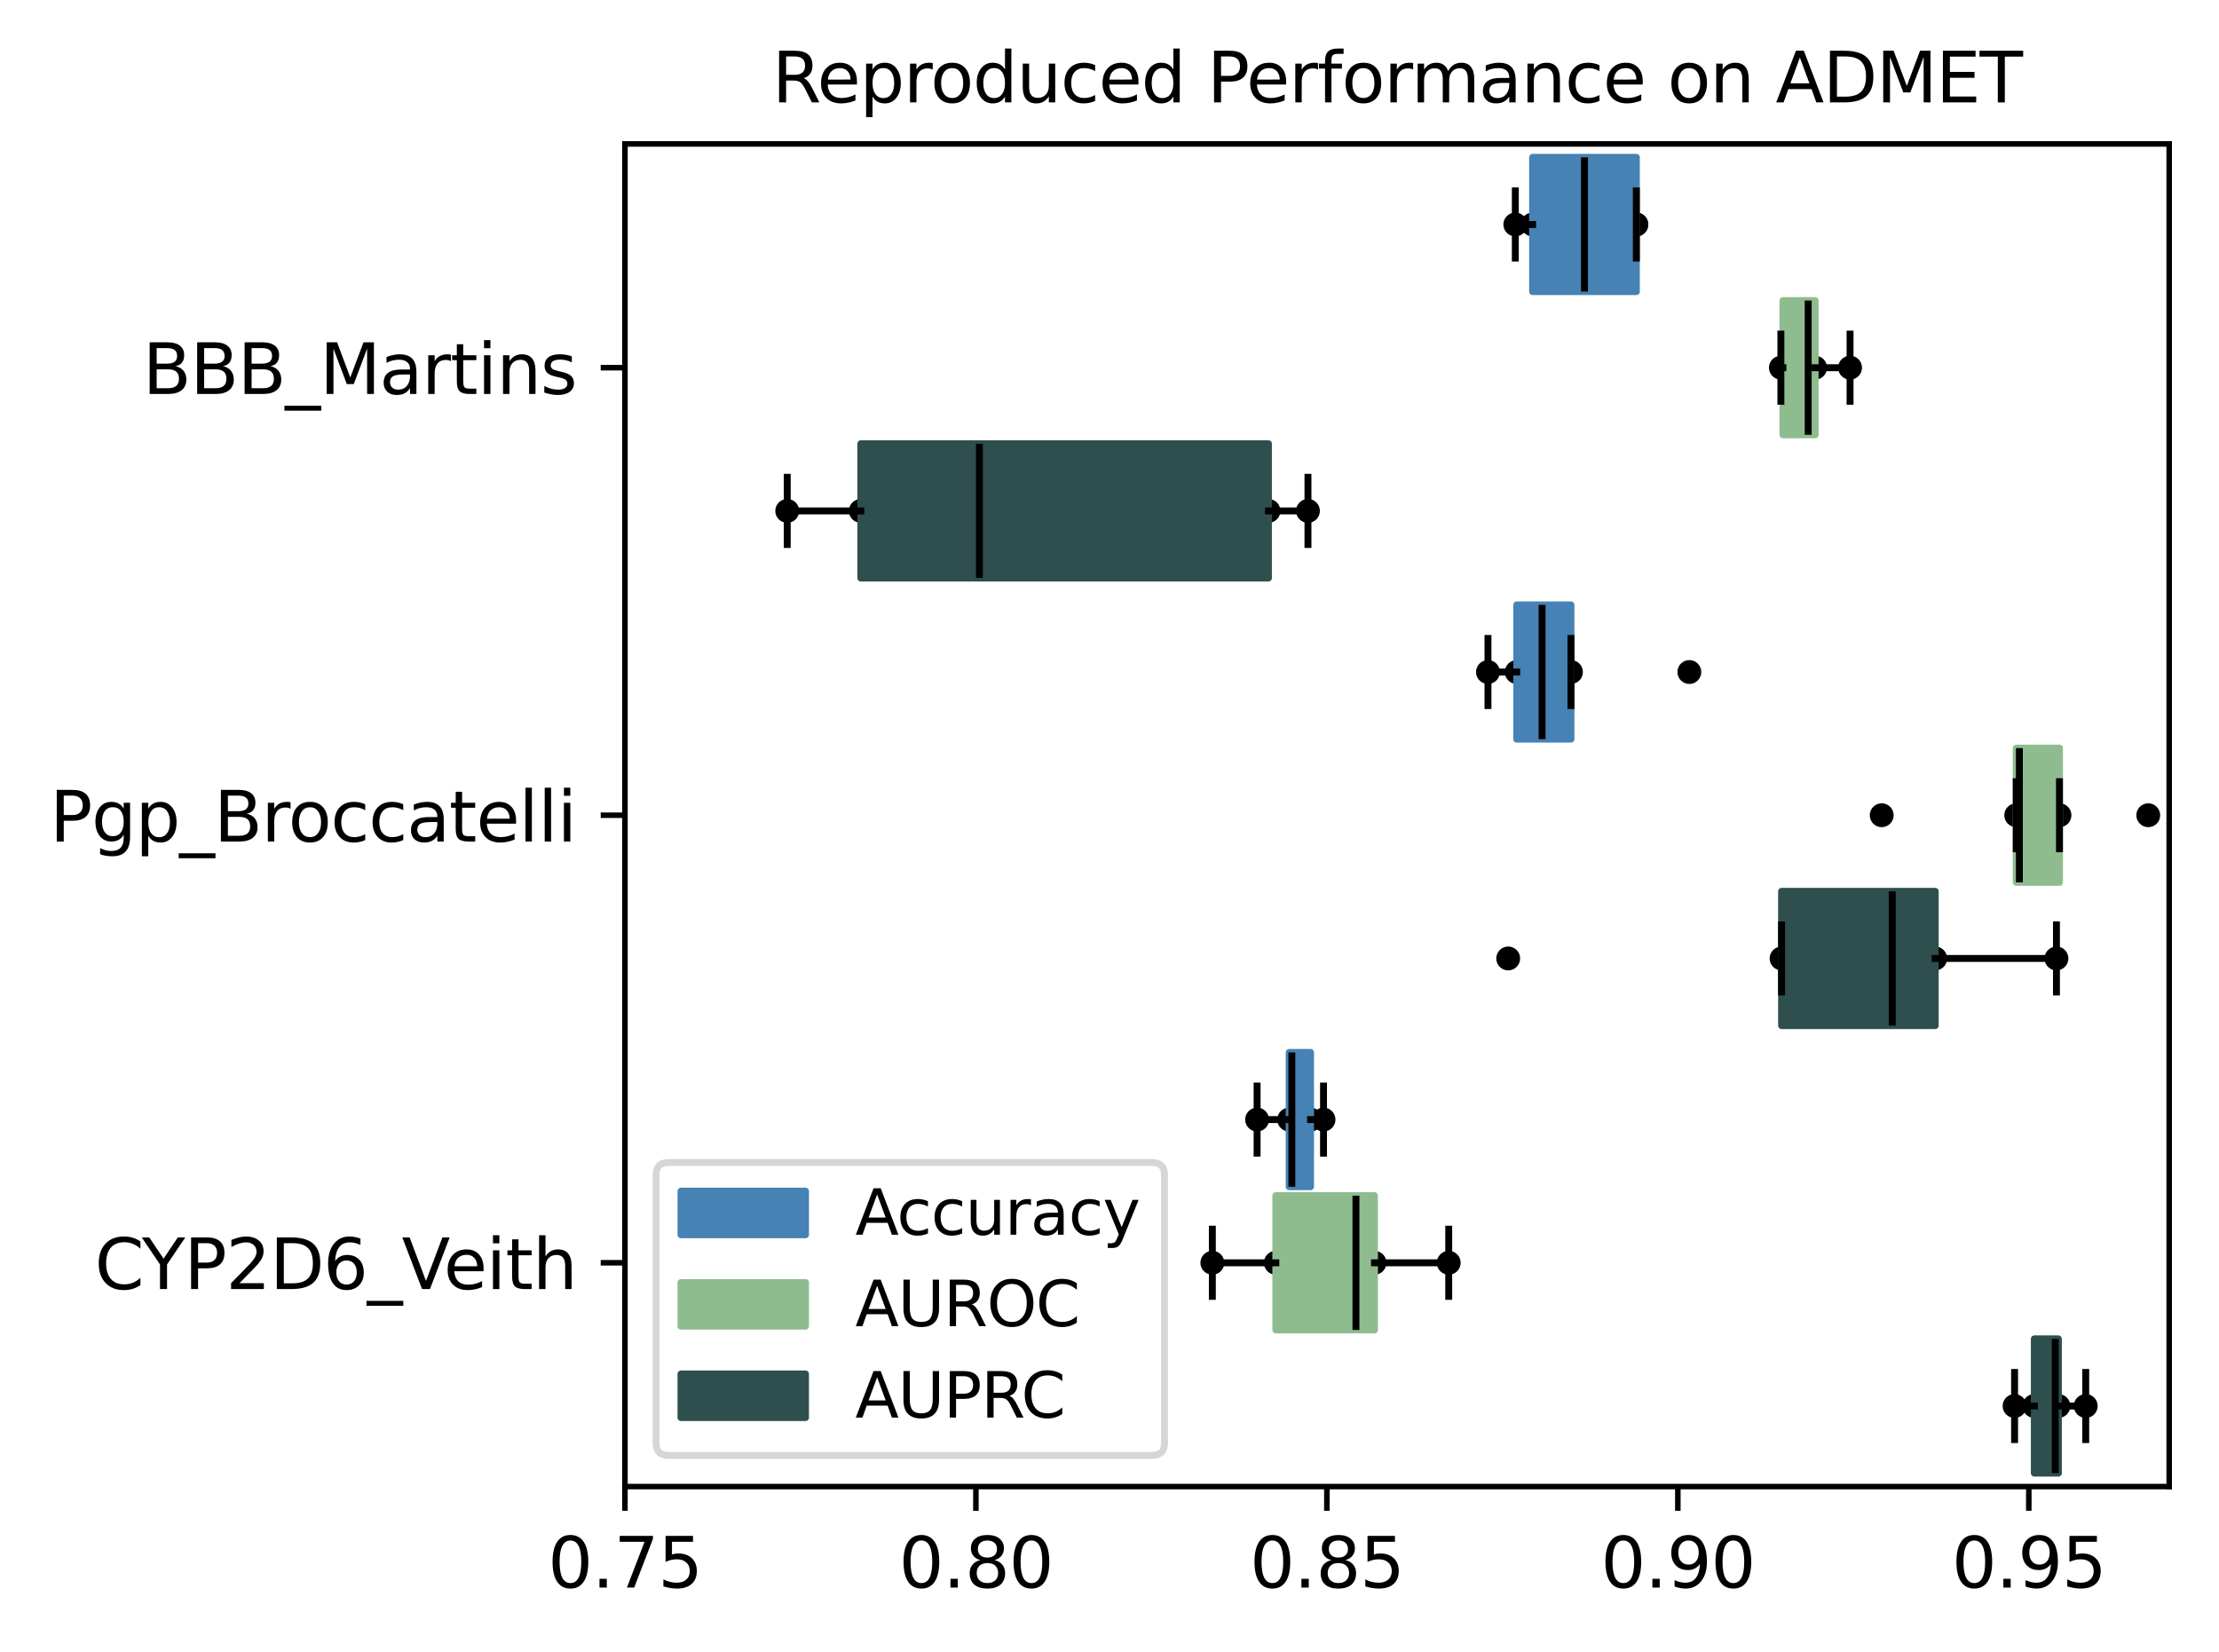 <?xml version="1.0" encoding="utf-8" standalone="no"?>
<!DOCTYPE svg PUBLIC "-//W3C//DTD SVG 1.1//EN"
  "http://www.w3.org/Graphics/SVG/1.1/DTD/svg11.dtd">
<svg xmlns:xlink="http://www.w3.org/1999/xlink" width="320.725pt" height="238.717pt" viewBox="0 0 320.725 238.717" xmlns="http://www.w3.org/2000/svg" version="1.1">
 <defs>
  <style type="text/css">*{stroke-linejoin: round; stroke-linecap: butt}</style>
 </defs>
 <g id="figure_1">
  <g id="patch_1">
   <path d="M 0 238.717 
L 320.725 238.717 
L 320.725 0 
L 0 0 
z
" style="fill: #ffffff"/>
  </g>
  <g id="axes_1">
   <g id="patch_2">
    <path d="M 90.325 214.838 
L 313.525 214.838 
L 313.525 20.798 
L 90.325 20.798 
z
" style="fill: #ffffff"/>
   </g>
   <g id="PathCollection_1">
    <defs>
     <path id="m3f342cb755" d="M 0 1.225 
C 0.325 1.225 0.636 1.096 0.866 0.866 
C 1.096 0.636 1.225 0.325 1.225 0 
C 1.225 -0.325 1.096 -0.636 0.866 -0.866 
C 0.636 -1.096 0.325 -1.225 0 -1.225 
C -0.325 -1.225 -0.636 -1.096 -0.866 -0.866 
C -1.096 -0.636 -1.225 -0.325 -1.225 0 
C -1.225 0.325 -1.096 0.636 -0.866 0.866 
C -0.636 1.096 -0.325 1.225 0 1.225 
z
" style="stroke: #000000"/>
    </defs>
    <g clip-path="url(#p1c1a821bb2)">
     <use xlink:href="#m3f342cb755" x="186.332" y="161.801" style="stroke: #000000"/>
     <use xlink:href="#m3f342cb755" x="186.718" y="161.801" style="stroke: #000000"/>
     <use xlink:href="#m3f342cb755" x="189.423" y="161.801" style="stroke: #000000"/>
     <use xlink:href="#m3f342cb755" x="181.696" y="161.801" style="stroke: #000000"/>
     <use xlink:href="#m3f342cb755" x="191.296" y="161.801" style="stroke: #000000"/>
    </g>
   </g>
   <g id="PathCollection_2">
    <g clip-path="url(#p1c1a821bb2)">
     <use xlink:href="#m3f342cb755" x="244.17" y="97.121" style="stroke: #000000"/>
     <use xlink:href="#m3f342cb755" x="219.222" y="97.121" style="stroke: #000000"/>
     <use xlink:href="#m3f342cb755" x="222.884" y="97.121" style="stroke: #000000"/>
     <use xlink:href="#m3f342cb755" x="215.064" y="97.121" style="stroke: #000000"/>
     <use xlink:href="#m3f342cb755" x="227.059" y="97.121" style="stroke: #000000"/>
    </g>
   </g>
   <g id="PathCollection_3">
    <g clip-path="url(#p1c1a821bb2)">
     <use xlink:href="#m3f342cb755" x="219.017" y="32.441" style="stroke: #000000"/>
     <use xlink:href="#m3f342cb755" x="229.013" y="32.441" style="stroke: #000000"/>
     <use xlink:href="#m3f342cb755" x="221.516" y="32.441" style="stroke: #000000"/>
     <use xlink:href="#m3f342cb755" x="236.51" y="32.441" style="stroke: #000000"/>
     <use xlink:href="#m3f342cb755" x="236.51" y="32.441" style="stroke: #000000"/>
    </g>
   </g>
   <g id="PathCollection_4">
    <g clip-path="url(#p1c1a821bb2)">
     <use xlink:href="#m3f342cb755" x="195.982" y="182.498" style="stroke: #000000"/>
     <use xlink:href="#m3f342cb755" x="175.227" y="182.498" style="stroke: #000000"/>
     <use xlink:href="#m3f342cb755" x="198.662" y="182.498" style="stroke: #000000"/>
     <use xlink:href="#m3f342cb755" x="209.393" y="182.498" style="stroke: #000000"/>
     <use xlink:href="#m3f342cb755" x="184.401" y="182.498" style="stroke: #000000"/>
    </g>
   </g>
   <g id="PathCollection_5">
    <g clip-path="url(#p1c1a821bb2)">
     <use xlink:href="#m3f342cb755" x="297.669" y="117.818" style="stroke: #000000"/>
     <use xlink:href="#m3f342cb755" x="291.417" y="117.818" style="stroke: #000000"/>
     <use xlink:href="#m3f342cb755" x="291.875" y="117.818" style="stroke: #000000"/>
     <use xlink:href="#m3f342cb755" x="271.974" y="117.818" style="stroke: #000000"/>
     <use xlink:href="#m3f342cb755" x="310.501" y="117.818" style="stroke: #000000"/>
    </g>
   </g>
   <g id="PathCollection_6">
    <g clip-path="url(#p1c1a821bb2)">
     <use xlink:href="#m3f342cb755" x="257.402" y="53.138" style="stroke: #000000"/>
     <use xlink:href="#m3f342cb755" x="267.4" y="53.138" style="stroke: #000000"/>
     <use xlink:href="#m3f342cb755" x="262.35" y="53.138" style="stroke: #000000"/>
     <use xlink:href="#m3f342cb755" x="261.348" y="53.138" style="stroke: #000000"/>
     <use xlink:href="#m3f342cb755" x="257.696" y="53.138" style="stroke: #000000"/>
    </g>
   </g>
   <g id="PathCollection_7">
    <g clip-path="url(#p1c1a821bb2)">
     <use xlink:href="#m3f342cb755" x="297.511" y="203.196" style="stroke: #000000"/>
     <use xlink:href="#m3f342cb755" x="291.178" y="203.196" style="stroke: #000000"/>
     <use xlink:href="#m3f342cb755" x="297.058" y="203.196" style="stroke: #000000"/>
     <use xlink:href="#m3f342cb755" x="301.462" y="203.196" style="stroke: #000000"/>
     <use xlink:href="#m3f342cb755" x="294.033" y="203.196" style="stroke: #000000"/>
    </g>
   </g>
   <g id="PathCollection_8">
    <g clip-path="url(#p1c1a821bb2)">
     <use xlink:href="#m3f342cb755" x="273.494" y="138.516" style="stroke: #000000"/>
     <use xlink:href="#m3f342cb755" x="279.707" y="138.516" style="stroke: #000000"/>
     <use xlink:href="#m3f342cb755" x="257.502" y="138.516" style="stroke: #000000"/>
     <use xlink:href="#m3f342cb755" x="217.989" y="138.516" style="stroke: #000000"/>
     <use xlink:href="#m3f342cb755" x="297.231" y="138.516" style="stroke: #000000"/>
    </g>
   </g>
   <g id="PathCollection_9">
    <g clip-path="url(#p1c1a821bb2)">
     <use xlink:href="#m3f342cb755" x="183.334" y="73.836" style="stroke: #000000"/>
     <use xlink:href="#m3f342cb755" x="141.558" y="73.836" style="stroke: #000000"/>
     <use xlink:href="#m3f342cb755" x="124.418" y="73.836" style="stroke: #000000"/>
     <use xlink:href="#m3f342cb755" x="113.782" y="73.836" style="stroke: #000000"/>
     <use xlink:href="#m3f342cb755" x="189.046" y="73.836" style="stroke: #000000"/>
    </g>
   </g>
   <g id="matplotlib.axis_1">
    <g id="xtick_1">
     <g id="line2d_1">
      <defs>
       <path id="m8754892f93" d="M 0 0 
L 0 3.5 
" style="stroke: #000000; stroke-width: 0.8"/>
      </defs>
      <g>
       <use xlink:href="#m8754892f93" x="90.325" y="214.838" style="stroke: #000000; stroke-width: 0.8"/>
      </g>
     </g>
     <g id="text_1">
      <!-- 0.75 -->
      <g transform="translate(79.192 229.437) scale(0.1 -0.1)">
       <defs>
        <path id="DejaVuSans-30" d="M 2034 4250 
Q 1547 4250 1301 3770 
Q 1056 3291 1056 2328 
Q 1056 1369 1301 889 
Q 1547 409 2034 409 
Q 2525 409 2770 889 
Q 3016 1369 3016 2328 
Q 3016 3291 2770 3770 
Q 2525 4250 2034 4250 
z
M 2034 4750 
Q 2819 4750 3233 4129 
Q 3647 3509 3647 2328 
Q 3647 1150 3233 529 
Q 2819 -91 2034 -91 
Q 1250 -91 836 529 
Q 422 1150 422 2328 
Q 422 3509 836 4129 
Q 1250 4750 2034 4750 
z
" transform="scale(0.016)"/>
        <path id="DejaVuSans-2e" d="M 684 794 
L 1344 794 
L 1344 0 
L 684 0 
L 684 794 
z
" transform="scale(0.016)"/>
        <path id="DejaVuSans-37" d="M 525 4666 
L 3525 4666 
L 3525 4397 
L 1831 0 
L 1172 0 
L 2766 4134 
L 525 4134 
L 525 4666 
z
" transform="scale(0.016)"/>
        <path id="DejaVuSans-35" d="M 691 4666 
L 3169 4666 
L 3169 4134 
L 1269 4134 
L 1269 2991 
Q 1406 3038 1543 3061 
Q 1681 3084 1819 3084 
Q 2600 3084 3056 2656 
Q 3513 2228 3513 1497 
Q 3513 744 3044 326 
Q 2575 -91 1722 -91 
Q 1428 -91 1123 -41 
Q 819 9 494 109 
L 494 744 
Q 775 591 1075 516 
Q 1375 441 1709 441 
Q 2250 441 2565 725 
Q 2881 1009 2881 1497 
Q 2881 1984 2565 2268 
Q 2250 2553 1709 2553 
Q 1456 2553 1204 2497 
Q 953 2441 691 2322 
L 691 4666 
z
" transform="scale(0.016)"/>
       </defs>
       <use xlink:href="#DejaVuSans-30"/>
       <use xlink:href="#DejaVuSans-2e" x="63.623"/>
       <use xlink:href="#DejaVuSans-37" x="95.41"/>
       <use xlink:href="#DejaVuSans-35" x="159.033"/>
      </g>
     </g>
    </g>
    <g id="xtick_2">
     <g id="line2d_2">
      <g>
       <use xlink:href="#m8754892f93" x="141.052" y="214.838" style="stroke: #000000; stroke-width: 0.8"/>
      </g>
     </g>
     <g id="text_2">
      <!-- 0.80 -->
      <g transform="translate(129.919 229.437) scale(0.1 -0.1)">
       <defs>
        <path id="DejaVuSans-38" d="M 2034 2216 
Q 1584 2216 1326 1975 
Q 1069 1734 1069 1313 
Q 1069 891 1326 650 
Q 1584 409 2034 409 
Q 2484 409 2743 651 
Q 3003 894 3003 1313 
Q 3003 1734 2745 1975 
Q 2488 2216 2034 2216 
z
M 1403 2484 
Q 997 2584 770 2862 
Q 544 3141 544 3541 
Q 544 4100 942 4425 
Q 1341 4750 2034 4750 
Q 2731 4750 3128 4425 
Q 3525 4100 3525 3541 
Q 3525 3141 3298 2862 
Q 3072 2584 2669 2484 
Q 3125 2378 3379 2068 
Q 3634 1759 3634 1313 
Q 3634 634 3220 271 
Q 2806 -91 2034 -91 
Q 1263 -91 848 271 
Q 434 634 434 1313 
Q 434 1759 690 2068 
Q 947 2378 1403 2484 
z
M 1172 3481 
Q 1172 3119 1398 2916 
Q 1625 2713 2034 2713 
Q 2441 2713 2670 2916 
Q 2900 3119 2900 3481 
Q 2900 3844 2670 4047 
Q 2441 4250 2034 4250 
Q 1625 4250 1398 4047 
Q 1172 3844 1172 3481 
z
" transform="scale(0.016)"/>
       </defs>
       <use xlink:href="#DejaVuSans-30"/>
       <use xlink:href="#DejaVuSans-2e" x="63.623"/>
       <use xlink:href="#DejaVuSans-38" x="95.41"/>
       <use xlink:href="#DejaVuSans-30" x="159.033"/>
      </g>
     </g>
    </g>
    <g id="xtick_3">
     <g id="line2d_3">
      <g>
       <use xlink:href="#m8754892f93" x="191.78" y="214.838" style="stroke: #000000; stroke-width: 0.8"/>
      </g>
     </g>
     <g id="text_3">
      <!-- 0.85 -->
      <g transform="translate(180.647 229.437) scale(0.1 -0.1)">
       <use xlink:href="#DejaVuSans-30"/>
       <use xlink:href="#DejaVuSans-2e" x="63.623"/>
       <use xlink:href="#DejaVuSans-38" x="95.41"/>
       <use xlink:href="#DejaVuSans-35" x="159.033"/>
      </g>
     </g>
    </g>
    <g id="xtick_4">
     <g id="line2d_4">
      <g>
       <use xlink:href="#m8754892f93" x="242.507" y="214.838" style="stroke: #000000; stroke-width: 0.8"/>
      </g>
     </g>
     <g id="text_4">
      <!-- 0.90 -->
      <g transform="translate(231.374 229.437) scale(0.1 -0.1)">
       <defs>
        <path id="DejaVuSans-39" d="M 703 97 
L 703 672 
Q 941 559 1184 500 
Q 1428 441 1663 441 
Q 2288 441 2617 861 
Q 2947 1281 2994 2138 
Q 2813 1869 2534 1725 
Q 2256 1581 1919 1581 
Q 1219 1581 811 2004 
Q 403 2428 403 3163 
Q 403 3881 828 4315 
Q 1253 4750 1959 4750 
Q 2769 4750 3195 4129 
Q 3622 3509 3622 2328 
Q 3622 1225 3098 567 
Q 2575 -91 1691 -91 
Q 1453 -91 1209 -44 
Q 966 3 703 97 
z
M 1959 2075 
Q 2384 2075 2632 2365 
Q 2881 2656 2881 3163 
Q 2881 3666 2632 3958 
Q 2384 4250 1959 4250 
Q 1534 4250 1286 3958 
Q 1038 3666 1038 3163 
Q 1038 2656 1286 2365 
Q 1534 2075 1959 2075 
z
" transform="scale(0.016)"/>
       </defs>
       <use xlink:href="#DejaVuSans-30"/>
       <use xlink:href="#DejaVuSans-2e" x="63.623"/>
       <use xlink:href="#DejaVuSans-39" x="95.41"/>
       <use xlink:href="#DejaVuSans-30" x="159.033"/>
      </g>
     </g>
    </g>
    <g id="xtick_5">
     <g id="line2d_5">
      <g>
       <use xlink:href="#m8754892f93" x="293.234" y="214.838" style="stroke: #000000; stroke-width: 0.8"/>
      </g>
     </g>
     <g id="text_5">
      <!-- 0.95 -->
      <g transform="translate(282.101 229.437) scale(0.1 -0.1)">
       <use xlink:href="#DejaVuSans-30"/>
       <use xlink:href="#DejaVuSans-2e" x="63.623"/>
       <use xlink:href="#DejaVuSans-39" x="95.41"/>
       <use xlink:href="#DejaVuSans-35" x="159.033"/>
      </g>
     </g>
    </g>
   </g>
   <g id="matplotlib.axis_2">
    <g id="ytick_1">
     <g id="line2d_6">
      <defs>
       <path id="m42e9a4eefe" d="M 0 0 
L -3.5 0 
" style="stroke: #000000; stroke-width: 0.8"/>
      </defs>
      <g>
       <use xlink:href="#m42e9a4eefe" x="90.325" y="182.498" style="stroke: #000000; stroke-width: 0.8"/>
      </g>
     </g>
     <g id="text_6">
      <!-- CYP2D6_Veith -->
      <g transform="translate(13.7 186.298) scale(0.1 -0.1)">
       <defs>
        <path id="DejaVuSans-43" d="M 4122 4306 
L 4122 3641 
Q 3803 3938 3442 4084 
Q 3081 4231 2675 4231 
Q 1875 4231 1450 3742 
Q 1025 3253 1025 2328 
Q 1025 1406 1450 917 
Q 1875 428 2675 428 
Q 3081 428 3442 575 
Q 3803 722 4122 1019 
L 4122 359 
Q 3791 134 3420 21 
Q 3050 -91 2638 -91 
Q 1578 -91 968 557 
Q 359 1206 359 2328 
Q 359 3453 968 4101 
Q 1578 4750 2638 4750 
Q 3056 4750 3426 4639 
Q 3797 4528 4122 4306 
z
" transform="scale(0.016)"/>
        <path id="DejaVuSans-59" d="M -13 4666 
L 666 4666 
L 1959 2747 
L 3244 4666 
L 3922 4666 
L 2272 2222 
L 2272 0 
L 1638 0 
L 1638 2222 
L -13 4666 
z
" transform="scale(0.016)"/>
        <path id="DejaVuSans-50" d="M 1259 4147 
L 1259 2394 
L 2053 2394 
Q 2494 2394 2734 2622 
Q 2975 2850 2975 3272 
Q 2975 3691 2734 3919 
Q 2494 4147 2053 4147 
L 1259 4147 
z
M 628 4666 
L 2053 4666 
Q 2838 4666 3239 4311 
Q 3641 3956 3641 3272 
Q 3641 2581 3239 2228 
Q 2838 1875 2053 1875 
L 1259 1875 
L 1259 0 
L 628 0 
L 628 4666 
z
" transform="scale(0.016)"/>
        <path id="DejaVuSans-32" d="M 1228 531 
L 3431 531 
L 3431 0 
L 469 0 
L 469 531 
Q 828 903 1448 1529 
Q 2069 2156 2228 2338 
Q 2531 2678 2651 2914 
Q 2772 3150 2772 3378 
Q 2772 3750 2511 3984 
Q 2250 4219 1831 4219 
Q 1534 4219 1204 4116 
Q 875 4013 500 3803 
L 500 4441 
Q 881 4594 1212 4672 
Q 1544 4750 1819 4750 
Q 2544 4750 2975 4387 
Q 3406 4025 3406 3419 
Q 3406 3131 3298 2873 
Q 3191 2616 2906 2266 
Q 2828 2175 2409 1742 
Q 1991 1309 1228 531 
z
" transform="scale(0.016)"/>
        <path id="DejaVuSans-44" d="M 1259 4147 
L 1259 519 
L 2022 519 
Q 2988 519 3436 956 
Q 3884 1394 3884 2338 
Q 3884 3275 3436 3711 
Q 2988 4147 2022 4147 
L 1259 4147 
z
M 628 4666 
L 1925 4666 
Q 3281 4666 3915 4102 
Q 4550 3538 4550 2338 
Q 4550 1131 3912 565 
Q 3275 0 1925 0 
L 628 0 
L 628 4666 
z
" transform="scale(0.016)"/>
        <path id="DejaVuSans-36" d="M 2113 2584 
Q 1688 2584 1439 2293 
Q 1191 2003 1191 1497 
Q 1191 994 1439 701 
Q 1688 409 2113 409 
Q 2538 409 2786 701 
Q 3034 994 3034 1497 
Q 3034 2003 2786 2293 
Q 2538 2584 2113 2584 
z
M 3366 4563 
L 3366 3988 
Q 3128 4100 2886 4159 
Q 2644 4219 2406 4219 
Q 1781 4219 1451 3797 
Q 1122 3375 1075 2522 
Q 1259 2794 1537 2939 
Q 1816 3084 2150 3084 
Q 2853 3084 3261 2657 
Q 3669 2231 3669 1497 
Q 3669 778 3244 343 
Q 2819 -91 2113 -91 
Q 1303 -91 875 529 
Q 447 1150 447 2328 
Q 447 3434 972 4092 
Q 1497 4750 2381 4750 
Q 2619 4750 2861 4703 
Q 3103 4656 3366 4563 
z
" transform="scale(0.016)"/>
        <path id="DejaVuSans-5f" d="M 3263 -1063 
L 3263 -1509 
L -63 -1509 
L -63 -1063 
L 3263 -1063 
z
" transform="scale(0.016)"/>
        <path id="DejaVuSans-56" d="M 1831 0 
L 50 4666 
L 709 4666 
L 2188 738 
L 3669 4666 
L 4325 4666 
L 2547 0 
L 1831 0 
z
" transform="scale(0.016)"/>
        <path id="DejaVuSans-65" d="M 3597 1894 
L 3597 1613 
L 953 1613 
Q 991 1019 1311 708 
Q 1631 397 2203 397 
Q 2534 397 2845 478 
Q 3156 559 3463 722 
L 3463 178 
Q 3153 47 2828 -22 
Q 2503 -91 2169 -91 
Q 1331 -91 842 396 
Q 353 884 353 1716 
Q 353 2575 817 3079 
Q 1281 3584 2069 3584 
Q 2775 3584 3186 3129 
Q 3597 2675 3597 1894 
z
M 3022 2063 
Q 3016 2534 2758 2815 
Q 2500 3097 2075 3097 
Q 1594 3097 1305 2825 
Q 1016 2553 972 2059 
L 3022 2063 
z
" transform="scale(0.016)"/>
        <path id="DejaVuSans-69" d="M 603 3500 
L 1178 3500 
L 1178 0 
L 603 0 
L 603 3500 
z
M 603 4863 
L 1178 4863 
L 1178 4134 
L 603 4134 
L 603 4863 
z
" transform="scale(0.016)"/>
        <path id="DejaVuSans-74" d="M 1172 4494 
L 1172 3500 
L 2356 3500 
L 2356 3053 
L 1172 3053 
L 1172 1153 
Q 1172 725 1289 603 
Q 1406 481 1766 481 
L 2356 481 
L 2356 0 
L 1766 0 
Q 1100 0 847 248 
Q 594 497 594 1153 
L 594 3053 
L 172 3053 
L 172 3500 
L 594 3500 
L 594 4494 
L 1172 4494 
z
" transform="scale(0.016)"/>
        <path id="DejaVuSans-68" d="M 3513 2113 
L 3513 0 
L 2938 0 
L 2938 2094 
Q 2938 2591 2744 2837 
Q 2550 3084 2163 3084 
Q 1697 3084 1428 2787 
Q 1159 2491 1159 1978 
L 1159 0 
L 581 0 
L 581 4863 
L 1159 4863 
L 1159 2956 
Q 1366 3272 1645 3428 
Q 1925 3584 2291 3584 
Q 2894 3584 3203 3211 
Q 3513 2838 3513 2113 
z
" transform="scale(0.016)"/>
       </defs>
       <use xlink:href="#DejaVuSans-43"/>
       <use xlink:href="#DejaVuSans-59" x="68.074"/>
       <use xlink:href="#DejaVuSans-50" x="129.158"/>
       <use xlink:href="#DejaVuSans-32" x="189.461"/>
       <use xlink:href="#DejaVuSans-44" x="253.084"/>
       <use xlink:href="#DejaVuSans-36" x="330.086"/>
       <use xlink:href="#DejaVuSans-5f" x="393.709"/>
       <use xlink:href="#DejaVuSans-56" x="443.709"/>
       <use xlink:href="#DejaVuSans-65" x="504.367"/>
       <use xlink:href="#DejaVuSans-69" x="565.891"/>
       <use xlink:href="#DejaVuSans-74" x="593.674"/>
       <use xlink:href="#DejaVuSans-68" x="632.883"/>
      </g>
     </g>
    </g>
    <g id="ytick_2">
     <g id="line2d_7">
      <g>
       <use xlink:href="#m42e9a4eefe" x="90.325" y="117.818" style="stroke: #000000; stroke-width: 0.8"/>
      </g>
     </g>
     <g id="text_7">
      <!-- Pgp_Broccatelli -->
      <g transform="translate(7.2 121.618) scale(0.1 -0.1)">
       <defs>
        <path id="DejaVuSans-67" d="M 2906 1791 
Q 2906 2416 2648 2759 
Q 2391 3103 1925 3103 
Q 1463 3103 1205 2759 
Q 947 2416 947 1791 
Q 947 1169 1205 825 
Q 1463 481 1925 481 
Q 2391 481 2648 825 
Q 2906 1169 2906 1791 
z
M 3481 434 
Q 3481 -459 3084 -895 
Q 2688 -1331 1869 -1331 
Q 1566 -1331 1297 -1286 
Q 1028 -1241 775 -1147 
L 775 -588 
Q 1028 -725 1275 -790 
Q 1522 -856 1778 -856 
Q 2344 -856 2625 -561 
Q 2906 -266 2906 331 
L 2906 616 
Q 2728 306 2450 153 
Q 2172 0 1784 0 
Q 1141 0 747 490 
Q 353 981 353 1791 
Q 353 2603 747 3093 
Q 1141 3584 1784 3584 
Q 2172 3584 2450 3431 
Q 2728 3278 2906 2969 
L 2906 3500 
L 3481 3500 
L 3481 434 
z
" transform="scale(0.016)"/>
        <path id="DejaVuSans-70" d="M 1159 525 
L 1159 -1331 
L 581 -1331 
L 581 3500 
L 1159 3500 
L 1159 2969 
Q 1341 3281 1617 3432 
Q 1894 3584 2278 3584 
Q 2916 3584 3314 3078 
Q 3713 2572 3713 1747 
Q 3713 922 3314 415 
Q 2916 -91 2278 -91 
Q 1894 -91 1617 61 
Q 1341 213 1159 525 
z
M 3116 1747 
Q 3116 2381 2855 2742 
Q 2594 3103 2138 3103 
Q 1681 3103 1420 2742 
Q 1159 2381 1159 1747 
Q 1159 1113 1420 752 
Q 1681 391 2138 391 
Q 2594 391 2855 752 
Q 3116 1113 3116 1747 
z
" transform="scale(0.016)"/>
        <path id="DejaVuSans-42" d="M 1259 2228 
L 1259 519 
L 2272 519 
Q 2781 519 3026 730 
Q 3272 941 3272 1375 
Q 3272 1813 3026 2020 
Q 2781 2228 2272 2228 
L 1259 2228 
z
M 1259 4147 
L 1259 2741 
L 2194 2741 
Q 2656 2741 2882 2914 
Q 3109 3088 3109 3444 
Q 3109 3797 2882 3972 
Q 2656 4147 2194 4147 
L 1259 4147 
z
M 628 4666 
L 2241 4666 
Q 2963 4666 3353 4366 
Q 3744 4066 3744 3513 
Q 3744 3084 3544 2831 
Q 3344 2578 2956 2516 
Q 3422 2416 3680 2098 
Q 3938 1781 3938 1306 
Q 3938 681 3513 340 
Q 3088 0 2303 0 
L 628 0 
L 628 4666 
z
" transform="scale(0.016)"/>
        <path id="DejaVuSans-72" d="M 2631 2963 
Q 2534 3019 2420 3045 
Q 2306 3072 2169 3072 
Q 1681 3072 1420 2755 
Q 1159 2438 1159 1844 
L 1159 0 
L 581 0 
L 581 3500 
L 1159 3500 
L 1159 2956 
Q 1341 3275 1631 3429 
Q 1922 3584 2338 3584 
Q 2397 3584 2469 3576 
Q 2541 3569 2628 3553 
L 2631 2963 
z
" transform="scale(0.016)"/>
        <path id="DejaVuSans-6f" d="M 1959 3097 
Q 1497 3097 1228 2736 
Q 959 2375 959 1747 
Q 959 1119 1226 758 
Q 1494 397 1959 397 
Q 2419 397 2687 759 
Q 2956 1122 2956 1747 
Q 2956 2369 2687 2733 
Q 2419 3097 1959 3097 
z
M 1959 3584 
Q 2709 3584 3137 3096 
Q 3566 2609 3566 1747 
Q 3566 888 3137 398 
Q 2709 -91 1959 -91 
Q 1206 -91 779 398 
Q 353 888 353 1747 
Q 353 2609 779 3096 
Q 1206 3584 1959 3584 
z
" transform="scale(0.016)"/>
        <path id="DejaVuSans-63" d="M 3122 3366 
L 3122 2828 
Q 2878 2963 2633 3030 
Q 2388 3097 2138 3097 
Q 1578 3097 1268 2742 
Q 959 2388 959 1747 
Q 959 1106 1268 751 
Q 1578 397 2138 397 
Q 2388 397 2633 464 
Q 2878 531 3122 666 
L 3122 134 
Q 2881 22 2623 -34 
Q 2366 -91 2075 -91 
Q 1284 -91 818 406 
Q 353 903 353 1747 
Q 353 2603 823 3093 
Q 1294 3584 2113 3584 
Q 2378 3584 2631 3529 
Q 2884 3475 3122 3366 
z
" transform="scale(0.016)"/>
        <path id="DejaVuSans-61" d="M 2194 1759 
Q 1497 1759 1228 1600 
Q 959 1441 959 1056 
Q 959 750 1161 570 
Q 1363 391 1709 391 
Q 2188 391 2477 730 
Q 2766 1069 2766 1631 
L 2766 1759 
L 2194 1759 
z
M 3341 1997 
L 3341 0 
L 2766 0 
L 2766 531 
Q 2569 213 2275 61 
Q 1981 -91 1556 -91 
Q 1019 -91 701 211 
Q 384 513 384 1019 
Q 384 1609 779 1909 
Q 1175 2209 1959 2209 
L 2766 2209 
L 2766 2266 
Q 2766 2663 2505 2880 
Q 2244 3097 1772 3097 
Q 1472 3097 1187 3025 
Q 903 2953 641 2809 
L 641 3341 
Q 956 3463 1253 3523 
Q 1550 3584 1831 3584 
Q 2591 3584 2966 3190 
Q 3341 2797 3341 1997 
z
" transform="scale(0.016)"/>
        <path id="DejaVuSans-6c" d="M 603 4863 
L 1178 4863 
L 1178 0 
L 603 0 
L 603 4863 
z
" transform="scale(0.016)"/>
       </defs>
       <use xlink:href="#DejaVuSans-50"/>
       <use xlink:href="#DejaVuSans-67" x="60.303"/>
       <use xlink:href="#DejaVuSans-70" x="123.779"/>
       <use xlink:href="#DejaVuSans-5f" x="187.256"/>
       <use xlink:href="#DejaVuSans-42" x="237.256"/>
       <use xlink:href="#DejaVuSans-72" x="305.859"/>
       <use xlink:href="#DejaVuSans-6f" x="344.723"/>
       <use xlink:href="#DejaVuSans-63" x="405.904"/>
       <use xlink:href="#DejaVuSans-63" x="460.885"/>
       <use xlink:href="#DejaVuSans-61" x="515.865"/>
       <use xlink:href="#DejaVuSans-74" x="577.145"/>
       <use xlink:href="#DejaVuSans-65" x="616.354"/>
       <use xlink:href="#DejaVuSans-6c" x="677.877"/>
       <use xlink:href="#DejaVuSans-6c" x="705.66"/>
       <use xlink:href="#DejaVuSans-69" x="733.443"/>
      </g>
     </g>
    </g>
    <g id="ytick_3">
     <g id="line2d_8">
      <g>
       <use xlink:href="#m42e9a4eefe" x="90.325" y="53.138" style="stroke: #000000; stroke-width: 0.8"/>
      </g>
     </g>
     <g id="text_8">
      <!-- BBB_Martins -->
      <g transform="translate(20.63 56.938) scale(0.1 -0.1)">
       <defs>
        <path id="DejaVuSans-4d" d="M 628 4666 
L 1569 4666 
L 2759 1491 
L 3956 4666 
L 4897 4666 
L 4897 0 
L 4281 0 
L 4281 4097 
L 3078 897 
L 2444 897 
L 1241 4097 
L 1241 0 
L 628 0 
L 628 4666 
z
" transform="scale(0.016)"/>
        <path id="DejaVuSans-6e" d="M 3513 2113 
L 3513 0 
L 2938 0 
L 2938 2094 
Q 2938 2591 2744 2837 
Q 2550 3084 2163 3084 
Q 1697 3084 1428 2787 
Q 1159 2491 1159 1978 
L 1159 0 
L 581 0 
L 581 3500 
L 1159 3500 
L 1159 2956 
Q 1366 3272 1645 3428 
Q 1925 3584 2291 3584 
Q 2894 3584 3203 3211 
Q 3513 2838 3513 2113 
z
" transform="scale(0.016)"/>
        <path id="DejaVuSans-73" d="M 2834 3397 
L 2834 2853 
Q 2591 2978 2328 3040 
Q 2066 3103 1784 3103 
Q 1356 3103 1142 2972 
Q 928 2841 928 2578 
Q 928 2378 1081 2264 
Q 1234 2150 1697 2047 
L 1894 2003 
Q 2506 1872 2764 1633 
Q 3022 1394 3022 966 
Q 3022 478 2636 193 
Q 2250 -91 1575 -91 
Q 1294 -91 989 -36 
Q 684 19 347 128 
L 347 722 
Q 666 556 975 473 
Q 1284 391 1588 391 
Q 1994 391 2212 530 
Q 2431 669 2431 922 
Q 2431 1156 2273 1281 
Q 2116 1406 1581 1522 
L 1381 1569 
Q 847 1681 609 1914 
Q 372 2147 372 2553 
Q 372 3047 722 3315 
Q 1072 3584 1716 3584 
Q 2034 3584 2315 3537 
Q 2597 3491 2834 3397 
z
" transform="scale(0.016)"/>
       </defs>
       <use xlink:href="#DejaVuSans-42"/>
       <use xlink:href="#DejaVuSans-42" x="68.604"/>
       <use xlink:href="#DejaVuSans-42" x="137.207"/>
       <use xlink:href="#DejaVuSans-5f" x="205.811"/>
       <use xlink:href="#DejaVuSans-4d" x="255.811"/>
       <use xlink:href="#DejaVuSans-61" x="342.09"/>
       <use xlink:href="#DejaVuSans-72" x="403.369"/>
       <use xlink:href="#DejaVuSans-74" x="444.482"/>
       <use xlink:href="#DejaVuSans-69" x="483.691"/>
       <use xlink:href="#DejaVuSans-6e" x="511.475"/>
       <use xlink:href="#DejaVuSans-73" x="574.854"/>
      </g>
     </g>
    </g>
   </g>
   <g id="patch_3">
    <path d="M 186.332 171.503 
L 186.332 152.099 
L 189.423 152.099 
L 189.423 171.503 
L 186.332 171.503 
z
" clip-path="url(#p1c1a821bb2)" style="fill: #4682b4; stroke: #4682b4; stroke-linejoin: miter"/>
   </g>
   <g id="line2d_9">
    <path d="M 186.332 161.801 
L 181.696 161.801 
" clip-path="url(#p1c1a821bb2)" style="fill: none; stroke: #000000; stroke-linecap: square"/>
   </g>
   <g id="line2d_10">
    <path d="M 189.423 161.801 
L 191.296 161.801 
" clip-path="url(#p1c1a821bb2)" style="fill: none; stroke: #000000; stroke-linecap: square"/>
   </g>
   <g id="line2d_11">
    <path d="M 181.696 166.652 
L 181.696 156.95 
" clip-path="url(#p1c1a821bb2)" style="fill: none; stroke: #000000; stroke-linecap: square"/>
   </g>
   <g id="line2d_12">
    <path d="M 191.296 166.652 
L 191.296 156.95 
" clip-path="url(#p1c1a821bb2)" style="fill: none; stroke: #000000; stroke-linecap: square"/>
   </g>
   <g id="patch_4">
    <path d="M 219.222 106.823 
L 219.222 87.419 
L 227.059 87.419 
L 227.059 106.823 
L 219.222 106.823 
z
" clip-path="url(#p1c1a821bb2)" style="fill: #4682b4; stroke: #4682b4; stroke-linejoin: miter"/>
   </g>
   <g id="line2d_13">
    <path d="M 219.222 97.121 
L 215.064 97.121 
" clip-path="url(#p1c1a821bb2)" style="fill: none; stroke: #000000; stroke-linecap: square"/>
   </g>
   <g id="line2d_14">
    <path d="M 227.059 97.121 
L 227.059 97.121 
" clip-path="url(#p1c1a821bb2)" style="fill: none; stroke: #000000; stroke-linecap: square"/>
   </g>
   <g id="line2d_15">
    <path d="M 215.064 101.972 
L 215.064 92.27 
" clip-path="url(#p1c1a821bb2)" style="fill: none; stroke: #000000; stroke-linecap: square"/>
   </g>
   <g id="line2d_16">
    <path d="M 227.059 101.972 
L 227.059 92.27 
" clip-path="url(#p1c1a821bb2)" style="fill: none; stroke: #000000; stroke-linecap: square"/>
   </g>
   <g id="patch_5">
    <path d="M 221.516 42.143 
L 221.516 22.739 
L 236.51 22.739 
L 236.51 42.143 
L 221.516 42.143 
z
" clip-path="url(#p1c1a821bb2)" style="fill: #4682b4; stroke: #4682b4; stroke-linejoin: miter"/>
   </g>
   <g id="line2d_17">
    <path d="M 221.516 32.441 
L 219.017 32.441 
" clip-path="url(#p1c1a821bb2)" style="fill: none; stroke: #000000; stroke-linecap: square"/>
   </g>
   <g id="line2d_18">
    <path d="M 236.51 32.441 
L 236.51 32.441 
" clip-path="url(#p1c1a821bb2)" style="fill: none; stroke: #000000; stroke-linecap: square"/>
   </g>
   <g id="line2d_19">
    <path d="M 219.017 37.292 
L 219.017 27.59 
" clip-path="url(#p1c1a821bb2)" style="fill: none; stroke: #000000; stroke-linecap: square"/>
   </g>
   <g id="line2d_20">
    <path d="M 236.51 37.292 
L 236.51 27.59 
" clip-path="url(#p1c1a821bb2)" style="fill: none; stroke: #000000; stroke-linecap: square"/>
   </g>
   <g id="patch_6">
    <path d="M 184.401 192.2 
L 184.401 172.796 
L 198.662 172.796 
L 198.662 192.2 
L 184.401 192.2 
z
" clip-path="url(#p1c1a821bb2)" style="fill: #8fbc8f; stroke: #8fbc8f; stroke-linejoin: miter"/>
   </g>
   <g id="line2d_21">
    <path d="M 184.401 182.498 
L 175.227 182.498 
" clip-path="url(#p1c1a821bb2)" style="fill: none; stroke: #000000; stroke-linecap: square"/>
   </g>
   <g id="line2d_22">
    <path d="M 198.662 182.498 
L 209.393 182.498 
" clip-path="url(#p1c1a821bb2)" style="fill: none; stroke: #000000; stroke-linecap: square"/>
   </g>
   <g id="line2d_23">
    <path d="M 175.227 187.349 
L 175.227 177.647 
" clip-path="url(#p1c1a821bb2)" style="fill: none; stroke: #000000; stroke-linecap: square"/>
   </g>
   <g id="line2d_24">
    <path d="M 209.393 187.349 
L 209.393 177.647 
" clip-path="url(#p1c1a821bb2)" style="fill: none; stroke: #000000; stroke-linecap: square"/>
   </g>
   <g id="patch_7">
    <path d="M 291.417 127.52 
L 291.417 108.116 
L 297.669 108.116 
L 297.669 127.52 
L 291.417 127.52 
z
" clip-path="url(#p1c1a821bb2)" style="fill: #8fbc8f; stroke: #8fbc8f; stroke-linejoin: miter"/>
   </g>
   <g id="line2d_25">
    <path d="M 291.417 117.818 
L 291.417 117.818 
" clip-path="url(#p1c1a821bb2)" style="fill: none; stroke: #000000; stroke-linecap: square"/>
   </g>
   <g id="line2d_26">
    <path d="M 297.669 117.818 
L 297.669 117.818 
" clip-path="url(#p1c1a821bb2)" style="fill: none; stroke: #000000; stroke-linecap: square"/>
   </g>
   <g id="line2d_27">
    <path d="M 291.417 122.669 
L 291.417 112.967 
" clip-path="url(#p1c1a821bb2)" style="fill: none; stroke: #000000; stroke-linecap: square"/>
   </g>
   <g id="line2d_28">
    <path d="M 297.669 122.669 
L 297.669 112.967 
" clip-path="url(#p1c1a821bb2)" style="fill: none; stroke: #000000; stroke-linecap: square"/>
   </g>
   <g id="patch_8">
    <path d="M 257.696 62.84 
L 257.696 43.436 
L 262.35 43.436 
L 262.35 62.84 
L 257.696 62.84 
z
" clip-path="url(#p1c1a821bb2)" style="fill: #8fbc8f; stroke: #8fbc8f; stroke-linejoin: miter"/>
   </g>
   <g id="line2d_29">
    <path d="M 257.696 53.138 
L 257.402 53.138 
" clip-path="url(#p1c1a821bb2)" style="fill: none; stroke: #000000; stroke-linecap: square"/>
   </g>
   <g id="line2d_30">
    <path d="M 262.35 53.138 
L 267.4 53.138 
" clip-path="url(#p1c1a821bb2)" style="fill: none; stroke: #000000; stroke-linecap: square"/>
   </g>
   <g id="line2d_31">
    <path d="M 257.402 57.989 
L 257.402 48.287 
" clip-path="url(#p1c1a821bb2)" style="fill: none; stroke: #000000; stroke-linecap: square"/>
   </g>
   <g id="line2d_32">
    <path d="M 267.4 57.989 
L 267.4 48.287 
" clip-path="url(#p1c1a821bb2)" style="fill: none; stroke: #000000; stroke-linecap: square"/>
   </g>
   <g id="patch_9">
    <path d="M 294.033 212.898 
L 294.033 193.494 
L 297.511 193.494 
L 297.511 212.898 
L 294.033 212.898 
z
" clip-path="url(#p1c1a821bb2)" style="fill: #2f4f4f; stroke: #2f4f4f; stroke-linejoin: miter"/>
   </g>
   <g id="line2d_33">
    <path d="M 294.033 203.196 
L 291.178 203.196 
" clip-path="url(#p1c1a821bb2)" style="fill: none; stroke: #000000; stroke-linecap: square"/>
   </g>
   <g id="line2d_34">
    <path d="M 297.511 203.196 
L 301.462 203.196 
" clip-path="url(#p1c1a821bb2)" style="fill: none; stroke: #000000; stroke-linecap: square"/>
   </g>
   <g id="line2d_35">
    <path d="M 291.178 208.047 
L 291.178 198.345 
" clip-path="url(#p1c1a821bb2)" style="fill: none; stroke: #000000; stroke-linecap: square"/>
   </g>
   <g id="line2d_36">
    <path d="M 301.462 208.047 
L 301.462 198.345 
" clip-path="url(#p1c1a821bb2)" style="fill: none; stroke: #000000; stroke-linecap: square"/>
   </g>
   <g id="patch_10">
    <path d="M 257.502 148.218 
L 257.502 128.814 
L 279.707 128.814 
L 279.707 148.218 
L 257.502 148.218 
z
" clip-path="url(#p1c1a821bb2)" style="fill: #2f4f4f; stroke: #2f4f4f; stroke-linejoin: miter"/>
   </g>
   <g id="line2d_37">
    <path d="M 257.502 138.516 
L 257.502 138.516 
" clip-path="url(#p1c1a821bb2)" style="fill: none; stroke: #000000; stroke-linecap: square"/>
   </g>
   <g id="line2d_38">
    <path d="M 279.707 138.516 
L 297.231 138.516 
" clip-path="url(#p1c1a821bb2)" style="fill: none; stroke: #000000; stroke-linecap: square"/>
   </g>
   <g id="line2d_39">
    <path d="M 257.502 143.367 
L 257.502 133.665 
" clip-path="url(#p1c1a821bb2)" style="fill: none; stroke: #000000; stroke-linecap: square"/>
   </g>
   <g id="line2d_40">
    <path d="M 297.231 143.367 
L 297.231 133.665 
" clip-path="url(#p1c1a821bb2)" style="fill: none; stroke: #000000; stroke-linecap: square"/>
   </g>
   <g id="patch_11">
    <path d="M 124.418 83.538 
L 124.418 64.134 
L 183.334 64.134 
L 183.334 83.538 
L 124.418 83.538 
z
" clip-path="url(#p1c1a821bb2)" style="fill: #2f4f4f; stroke: #2f4f4f; stroke-linejoin: miter"/>
   </g>
   <g id="line2d_41">
    <path d="M 124.418 73.836 
L 113.782 73.836 
" clip-path="url(#p1c1a821bb2)" style="fill: none; stroke: #000000; stroke-linecap: square"/>
   </g>
   <g id="line2d_42">
    <path d="M 183.334 73.836 
L 189.046 73.836 
" clip-path="url(#p1c1a821bb2)" style="fill: none; stroke: #000000; stroke-linecap: square"/>
   </g>
   <g id="line2d_43">
    <path d="M 113.782 78.687 
L 113.782 68.985 
" clip-path="url(#p1c1a821bb2)" style="fill: none; stroke: #000000; stroke-linecap: square"/>
   </g>
   <g id="line2d_44">
    <path d="M 189.046 78.687 
L 189.046 68.985 
" clip-path="url(#p1c1a821bb2)" style="fill: none; stroke: #000000; stroke-linecap: square"/>
   </g>
   <g id="line2d_45">
    <path d="M 186.718 171.503 
L 186.718 152.099 
" clip-path="url(#p1c1a821bb2)" style="fill: none; stroke: #000000"/>
   </g>
   <g id="line2d_46">
    <path d="M 222.884 106.823 
L 222.884 87.419 
" clip-path="url(#p1c1a821bb2)" style="fill: none; stroke: #000000"/>
   </g>
   <g id="line2d_47">
    <path d="M 229.013 42.143 
L 229.013 22.739 
" clip-path="url(#p1c1a821bb2)" style="fill: none; stroke: #000000"/>
   </g>
   <g id="line2d_48">
    <path d="M 195.982 192.2 
L 195.982 172.796 
" clip-path="url(#p1c1a821bb2)" style="fill: none; stroke: #000000"/>
   </g>
   <g id="line2d_49">
    <path d="M 291.875 127.52 
L 291.875 108.116 
" clip-path="url(#p1c1a821bb2)" style="fill: none; stroke: #000000"/>
   </g>
   <g id="line2d_50">
    <path d="M 261.348 62.84 
L 261.348 43.436 
" clip-path="url(#p1c1a821bb2)" style="fill: none; stroke: #000000"/>
   </g>
   <g id="line2d_51">
    <path d="M 297.058 212.898 
L 297.058 193.494 
" clip-path="url(#p1c1a821bb2)" style="fill: none; stroke: #000000"/>
   </g>
   <g id="line2d_52">
    <path d="M 273.494 148.218 
L 273.494 128.814 
" clip-path="url(#p1c1a821bb2)" style="fill: none; stroke: #000000"/>
   </g>
   <g id="line2d_53">
    <path d="M 141.558 83.538 
L 141.558 64.134 
" clip-path="url(#p1c1a821bb2)" style="fill: none; stroke: #000000"/>
   </g>
   <g id="patch_12">
    <path d="M 90.325 214.838 
L 90.325 20.798 
" style="fill: none; stroke: #000000; stroke-width: 0.8; stroke-linejoin: miter; stroke-linecap: square"/>
   </g>
   <g id="patch_13">
    <path d="M 313.525 214.838 
L 313.525 20.798 
" style="fill: none; stroke: #000000; stroke-width: 0.8; stroke-linejoin: miter; stroke-linecap: square"/>
   </g>
   <g id="patch_14">
    <path d="M 90.325 214.838 
L 313.525 214.838 
" style="fill: none; stroke: #000000; stroke-width: 0.8; stroke-linejoin: miter; stroke-linecap: square"/>
   </g>
   <g id="patch_15">
    <path d="M 90.325 20.798 
L 313.525 20.798 
" style="fill: none; stroke: #000000; stroke-width: 0.8; stroke-linejoin: miter; stroke-linecap: square"/>
   </g>
   <g id="text_9">
    <!-- Reproduced Performance on ADMET -->
    <g transform="translate(111.605 14.798) scale(0.1 -0.1)">
     <defs>
      <path id="DejaVuSans-52" d="M 2841 2188 
Q 3044 2119 3236 1894 
Q 3428 1669 3622 1275 
L 4263 0 
L 3584 0 
L 2988 1197 
Q 2756 1666 2539 1819 
Q 2322 1972 1947 1972 
L 1259 1972 
L 1259 0 
L 628 0 
L 628 4666 
L 2053 4666 
Q 2853 4666 3247 4331 
Q 3641 3997 3641 3322 
Q 3641 2881 3436 2590 
Q 3231 2300 2841 2188 
z
M 1259 4147 
L 1259 2491 
L 2053 2491 
Q 2509 2491 2742 2702 
Q 2975 2913 2975 3322 
Q 2975 3731 2742 3939 
Q 2509 4147 2053 4147 
L 1259 4147 
z
" transform="scale(0.016)"/>
      <path id="DejaVuSans-64" d="M 2906 2969 
L 2906 4863 
L 3481 4863 
L 3481 0 
L 2906 0 
L 2906 525 
Q 2725 213 2448 61 
Q 2172 -91 1784 -91 
Q 1150 -91 751 415 
Q 353 922 353 1747 
Q 353 2572 751 3078 
Q 1150 3584 1784 3584 
Q 2172 3584 2448 3432 
Q 2725 3281 2906 2969 
z
M 947 1747 
Q 947 1113 1208 752 
Q 1469 391 1925 391 
Q 2381 391 2643 752 
Q 2906 1113 2906 1747 
Q 2906 2381 2643 2742 
Q 2381 3103 1925 3103 
Q 1469 3103 1208 2742 
Q 947 2381 947 1747 
z
" transform="scale(0.016)"/>
      <path id="DejaVuSans-75" d="M 544 1381 
L 544 3500 
L 1119 3500 
L 1119 1403 
Q 1119 906 1312 657 
Q 1506 409 1894 409 
Q 2359 409 2629 706 
Q 2900 1003 2900 1516 
L 2900 3500 
L 3475 3500 
L 3475 0 
L 2900 0 
L 2900 538 
Q 2691 219 2414 64 
Q 2138 -91 1772 -91 
Q 1169 -91 856 284 
Q 544 659 544 1381 
z
M 1991 3584 
L 1991 3584 
z
" transform="scale(0.016)"/>
      <path id="DejaVuSans-20" transform="scale(0.016)"/>
      <path id="DejaVuSans-66" d="M 2375 4863 
L 2375 4384 
L 1825 4384 
Q 1516 4384 1395 4259 
Q 1275 4134 1275 3809 
L 1275 3500 
L 2222 3500 
L 2222 3053 
L 1275 3053 
L 1275 0 
L 697 0 
L 697 3053 
L 147 3053 
L 147 3500 
L 697 3500 
L 697 3744 
Q 697 4328 969 4595 
Q 1241 4863 1831 4863 
L 2375 4863 
z
" transform="scale(0.016)"/>
      <path id="DejaVuSans-6d" d="M 3328 2828 
Q 3544 3216 3844 3400 
Q 4144 3584 4550 3584 
Q 5097 3584 5394 3201 
Q 5691 2819 5691 2113 
L 5691 0 
L 5113 0 
L 5113 2094 
Q 5113 2597 4934 2840 
Q 4756 3084 4391 3084 
Q 3944 3084 3684 2787 
Q 3425 2491 3425 1978 
L 3425 0 
L 2847 0 
L 2847 2094 
Q 2847 2600 2669 2842 
Q 2491 3084 2119 3084 
Q 1678 3084 1418 2786 
Q 1159 2488 1159 1978 
L 1159 0 
L 581 0 
L 581 3500 
L 1159 3500 
L 1159 2956 
Q 1356 3278 1631 3431 
Q 1906 3584 2284 3584 
Q 2666 3584 2933 3390 
Q 3200 3197 3328 2828 
z
" transform="scale(0.016)"/>
      <path id="DejaVuSans-41" d="M 2188 4044 
L 1331 1722 
L 3047 1722 
L 2188 4044 
z
M 1831 4666 
L 2547 4666 
L 4325 0 
L 3669 0 
L 3244 1197 
L 1141 1197 
L 716 0 
L 50 0 
L 1831 4666 
z
" transform="scale(0.016)"/>
      <path id="DejaVuSans-45" d="M 628 4666 
L 3578 4666 
L 3578 4134 
L 1259 4134 
L 1259 2753 
L 3481 2753 
L 3481 2222 
L 1259 2222 
L 1259 531 
L 3634 531 
L 3634 0 
L 628 0 
L 628 4666 
z
" transform="scale(0.016)"/>
      <path id="DejaVuSans-54" d="M -19 4666 
L 3928 4666 
L 3928 4134 
L 2272 4134 
L 2272 0 
L 1638 0 
L 1638 4134 
L -19 4134 
L -19 4666 
z
" transform="scale(0.016)"/>
     </defs>
     <use xlink:href="#DejaVuSans-52"/>
     <use xlink:href="#DejaVuSans-65" x="64.982"/>
     <use xlink:href="#DejaVuSans-70" x="126.506"/>
     <use xlink:href="#DejaVuSans-72" x="189.982"/>
     <use xlink:href="#DejaVuSans-6f" x="228.846"/>
     <use xlink:href="#DejaVuSans-64" x="290.027"/>
     <use xlink:href="#DejaVuSans-75" x="353.504"/>
     <use xlink:href="#DejaVuSans-63" x="416.883"/>
     <use xlink:href="#DejaVuSans-65" x="471.863"/>
     <use xlink:href="#DejaVuSans-64" x="533.387"/>
     <use xlink:href="#DejaVuSans-20" x="596.863"/>
     <use xlink:href="#DejaVuSans-50" x="628.65"/>
     <use xlink:href="#DejaVuSans-65" x="685.328"/>
     <use xlink:href="#DejaVuSans-72" x="746.852"/>
     <use xlink:href="#DejaVuSans-66" x="787.965"/>
     <use xlink:href="#DejaVuSans-6f" x="823.17"/>
     <use xlink:href="#DejaVuSans-72" x="884.352"/>
     <use xlink:href="#DejaVuSans-6d" x="923.715"/>
     <use xlink:href="#DejaVuSans-61" x="1021.127"/>
     <use xlink:href="#DejaVuSans-6e" x="1082.406"/>
     <use xlink:href="#DejaVuSans-63" x="1145.785"/>
     <use xlink:href="#DejaVuSans-65" x="1200.766"/>
     <use xlink:href="#DejaVuSans-20" x="1262.289"/>
     <use xlink:href="#DejaVuSans-6f" x="1294.076"/>
     <use xlink:href="#DejaVuSans-6e" x="1355.258"/>
     <use xlink:href="#DejaVuSans-20" x="1418.637"/>
     <use xlink:href="#DejaVuSans-41" x="1450.424"/>
     <use xlink:href="#DejaVuSans-44" x="1518.832"/>
     <use xlink:href="#DejaVuSans-4d" x="1595.834"/>
     <use xlink:href="#DejaVuSans-45" x="1682.113"/>
     <use xlink:href="#DejaVuSans-54" x="1745.297"/>
    </g>
   </g>
   <g id="legend_1">
    <g id="patch_16">
     <path d="M 96.625 210.338 
L 166.516 210.338 
Q 168.316 210.338 168.316 208.538 
L 168.316 169.808 
Q 168.316 168.007 166.516 168.007 
L 96.625 168.007 
Q 94.825 168.007 94.825 169.808 
L 94.825 208.538 
Q 94.825 210.338 96.625 210.338 
z
" style="fill: #ffffff; opacity: 0.8; stroke: #cccccc; stroke-linejoin: miter"/>
    </g>
    <g id="patch_17">
     <path d="M 98.425 178.446 
L 116.425 178.446 
L 116.425 172.146 
L 98.425 172.146 
z
" style="fill: #4682b4; stroke: #4682b4; stroke-linejoin: miter"/>
    </g>
    <g id="text_10">
     <!-- Accuracy -->
     <g transform="translate(123.625 178.446) scale(0.09 -0.09)">
      <defs>
       <path id="DejaVuSans-79" d="M 2059 -325 
Q 1816 -950 1584 -1140 
Q 1353 -1331 966 -1331 
L 506 -1331 
L 506 -850 
L 844 -850 
Q 1081 -850 1212 -737 
Q 1344 -625 1503 -206 
L 1606 56 
L 191 3500 
L 800 3500 
L 1894 763 
L 2988 3500 
L 3597 3500 
L 2059 -325 
z
" transform="scale(0.016)"/>
      </defs>
      <use xlink:href="#DejaVuSans-41"/>
      <use xlink:href="#DejaVuSans-63" x="66.658"/>
      <use xlink:href="#DejaVuSans-63" x="121.639"/>
      <use xlink:href="#DejaVuSans-75" x="176.619"/>
      <use xlink:href="#DejaVuSans-72" x="239.998"/>
      <use xlink:href="#DejaVuSans-61" x="281.111"/>
      <use xlink:href="#DejaVuSans-63" x="342.391"/>
      <use xlink:href="#DejaVuSans-79" x="397.371"/>
     </g>
    </g>
    <g id="patch_18">
     <path d="M 98.425 191.656 
L 116.425 191.656 
L 116.425 185.356 
L 98.425 185.356 
z
" style="fill: #8fbc8f; stroke: #8fbc8f; stroke-linejoin: miter"/>
    </g>
    <g id="text_11">
     <!-- AUROC -->
     <g transform="translate(123.625 191.656) scale(0.09 -0.09)">
      <defs>
       <path id="DejaVuSans-55" d="M 556 4666 
L 1191 4666 
L 1191 1831 
Q 1191 1081 1462 751 
Q 1734 422 2344 422 
Q 2950 422 3222 751 
Q 3494 1081 3494 1831 
L 3494 4666 
L 4128 4666 
L 4128 1753 
Q 4128 841 3676 375 
Q 3225 -91 2344 -91 
Q 1459 -91 1007 375 
Q 556 841 556 1753 
L 556 4666 
z
" transform="scale(0.016)"/>
       <path id="DejaVuSans-4f" d="M 2522 4238 
Q 1834 4238 1429 3725 
Q 1025 3213 1025 2328 
Q 1025 1447 1429 934 
Q 1834 422 2522 422 
Q 3209 422 3611 934 
Q 4013 1447 4013 2328 
Q 4013 3213 3611 3725 
Q 3209 4238 2522 4238 
z
M 2522 4750 
Q 3503 4750 4090 4092 
Q 4678 3434 4678 2328 
Q 4678 1225 4090 567 
Q 3503 -91 2522 -91 
Q 1538 -91 948 565 
Q 359 1222 359 2328 
Q 359 3434 948 4092 
Q 1538 4750 2522 4750 
z
" transform="scale(0.016)"/>
      </defs>
      <use xlink:href="#DejaVuSans-41"/>
      <use xlink:href="#DejaVuSans-55" x="68.408"/>
      <use xlink:href="#DejaVuSans-52" x="141.602"/>
      <use xlink:href="#DejaVuSans-4f" x="211.084"/>
      <use xlink:href="#DejaVuSans-43" x="289.795"/>
     </g>
    </g>
    <g id="patch_19">
     <path d="M 98.425 204.867 
L 116.425 204.867 
L 116.425 198.567 
L 98.425 198.567 
z
" style="fill: #2f4f4f; stroke: #2f4f4f; stroke-linejoin: miter"/>
    </g>
    <g id="text_12">
     <!-- AUPRC -->
     <g transform="translate(123.625 204.867) scale(0.09 -0.09)">
      <use xlink:href="#DejaVuSans-41"/>
      <use xlink:href="#DejaVuSans-55" x="68.408"/>
      <use xlink:href="#DejaVuSans-50" x="141.602"/>
      <use xlink:href="#DejaVuSans-52" x="201.904"/>
      <use xlink:href="#DejaVuSans-43" x="266.387"/>
     </g>
    </g>
   </g>
  </g>
 </g>
 <defs>
  <clipPath id="p1c1a821bb2">
   <rect x="90.325" y="20.798" width="223.2" height="194.04"/>
  </clipPath>
 </defs>
</svg>
